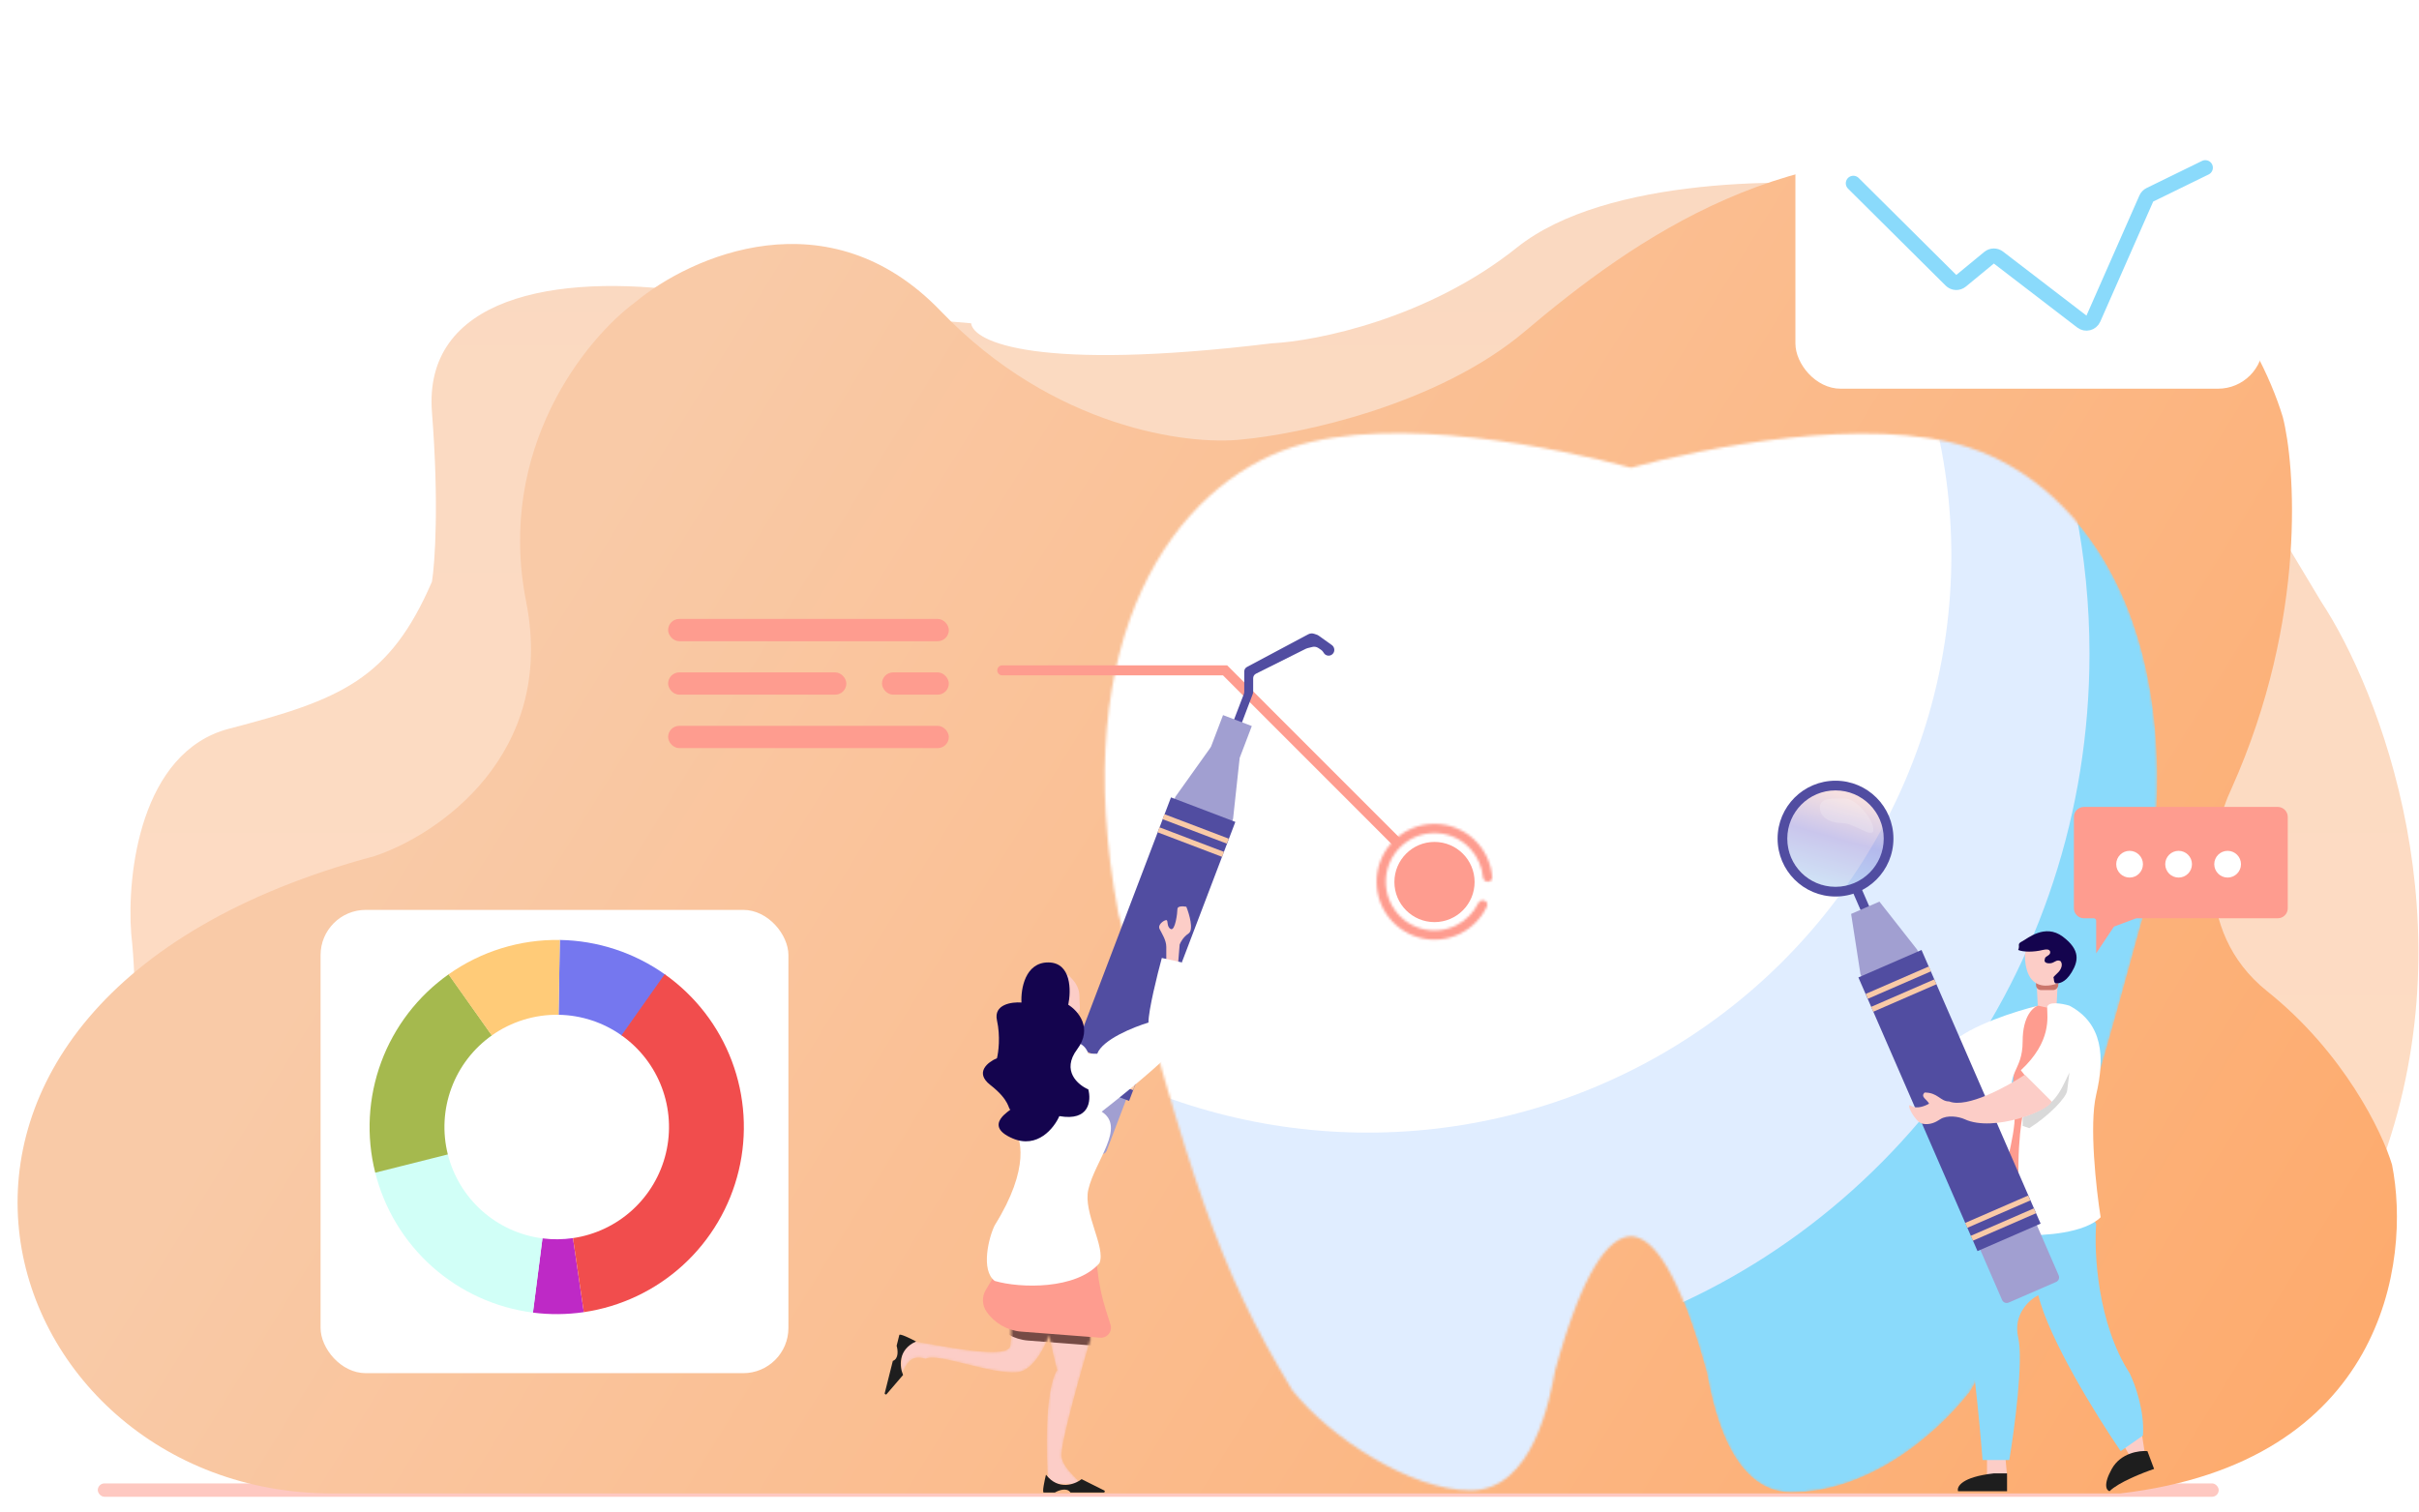 <svg width="963" height="602" viewBox="0 0 963 602" fill="none" xmlns="http://www.w3.org/2000/svg">
<rect x="38.928" y="590.679" width="844.333" height="5.321" rx="2.661" fill="#FEC8C1"/>
<path d="M52.232 371.738C57.199 417.857 46.615 432.934 40.703 434.708L132.941 590.803H822.953C848.968 589.62 910.224 562.954 947.119 465.749C984.014 368.545 947.119 274.474 924.06 239.589L884.149 173.071L747.566 74.624C714.454 70.781 639.363 70.19 603.887 98.571C568.411 126.952 524.066 135.821 506.328 136.708C412.67 148.06 387.482 136.116 386.595 128.725C368.266 127.247 320.432 122.695 275.732 116.309C219.857 108.327 168.417 118.97 171.965 164.202C174.803 200.387 173.147 224.216 171.965 231.607C155.113 270.63 135.601 278.612 91.256 290.142C55.78 299.366 50.459 348.382 52.232 371.738Z" fill="url(#paint0_linear_101_1464)"/>
<g filter="url(#filter0_d_101_1464)">
<path d="M149.106 336.897C-68.322 395.186 -5.313 590.679 132.244 590.679H843.988C949.063 578.483 959.949 498.313 952.258 459.753C948.412 446.899 933.089 415.094 902.56 390.703C872.031 366.311 880.374 326.734 888.361 309.995C918.889 241.841 913.505 180.264 908.772 162.03C899.306 130.943 866.884 73.79 798.727 61.594C713.531 46.349 650.521 91.187 607.036 127.954C572.247 157.367 517.402 168.905 494.328 170.998C473.029 173.389 419.249 166.514 374.521 119.883C329.793 73.251 274.829 98.062 252.939 116.296C233.415 130.644 197.384 174.585 209.453 235.564C221.523 296.543 174.25 328.528 149.106 336.897Z" fill="url(#paint1_linear_101_1464)"/>
</g>
<g filter="url(#filter1_d_101_1464)">
<mask id="mask0_101_1464" style="mask-type:alpha" maskUnits="userSpaceOnUse" x="439" y="168" width="420" height="423">
<path d="M713.135 590.218C688.05 590.218 681.502 553.264 679.433 542.325C668.532 502.738 658.23 488.492 649.278 488.265C640.326 488.492 630.025 502.088 619.124 541.62C617.055 552.543 610.5 589.446 585.423 589.446C561.315 589.446 528.959 567.895 514.473 549.591C484.32 499.994 473.677 463.682 445.297 360.06C424.012 248.467 468.356 189.128 514.473 174.071C555.27 160.753 620.898 174.566 649.278 182.242C677.659 174.556 743.29 160.922 784.088 174.26C830.207 189.337 874.552 248.76 853.266 360.51C824.885 464.278 814.242 500.641 784.088 550.307C769.602 568.637 743.13 590.218 713.135 590.218Z" fill="#FE9C8F"/>
</mask>
<g mask="url(#mask0_101_1464)">
<path d="M713.135 590.218C688.05 590.218 681.502 553.264 679.433 542.325C668.532 502.738 658.23 488.492 649.278 488.265C640.326 488.492 630.025 502.088 619.124 541.62C617.055 552.543 610.5 589.446 585.423 589.446C561.315 589.446 528.959 567.895 514.473 549.591C484.32 499.994 473.677 463.682 445.297 360.06C424.012 248.467 468.356 189.128 514.473 174.071C555.27 160.753 620.898 174.566 649.278 182.242C677.659 174.556 743.29 160.922 784.088 174.26C830.207 189.337 874.552 248.76 853.266 360.51C824.885 464.278 814.242 500.641 784.088 550.307C769.602 568.637 743.13 590.218 713.135 590.218Z" fill="#8ADAFB"/>
<path d="M831.82 256.316C831.82 383.234 750.869 490.634 639.362 526.487C613.588 534.774 613.677 657.197 585.261 657.197C433.905 657.197 283.713 412.57 283.713 256.316C283.713 100.062 406.411 -26.607 557.767 -26.607C709.122 -26.607 831.82 100.062 831.82 256.316Z" fill="#E0EDFF"/>
<ellipse cx="544.462" cy="217.292" rx="232.369" ry="229.708" fill="white"/>
</g>
</g>
<ellipse cx="571.072" cy="351.214" rx="15.964" ry="15.964" fill="#FE9C8F"/>
<mask id="path-9-inside-1_101_1464" fill="white">
<path d="M592.297 351.111C593.31 351.111 594.138 350.288 594.058 349.279C593.652 344.187 591.564 339.353 588.094 335.556C584.211 331.306 578.879 328.663 573.146 328.145C567.413 327.627 561.693 329.272 557.111 332.757C552.529 336.242 549.417 341.314 548.385 346.978C547.353 352.641 548.477 358.485 551.535 363.362C554.594 368.239 559.366 371.796 564.914 373.333C570.461 374.87 576.383 374.277 581.515 371.669C586.101 369.34 589.76 365.553 591.935 360.931C592.366 360.015 591.881 358.953 590.934 358.596C589.986 358.239 588.937 358.723 588.492 359.632C586.649 363.4 583.624 366.486 579.855 368.401C575.538 370.594 570.558 371.093 565.892 369.8C561.227 368.507 557.214 365.516 554.641 361.414C552.069 357.313 551.124 352.398 551.992 347.635C552.859 342.872 555.477 338.606 559.331 335.675C563.184 332.744 567.994 331.36 572.816 331.796C577.638 332.231 582.122 334.455 585.388 338.029C588.24 341.15 589.982 345.104 590.378 349.28C590.473 350.288 591.285 351.111 592.297 351.111Z"/>
</mask>
<path d="M592.297 351.111C593.31 351.111 594.138 350.288 594.058 349.279C593.652 344.187 591.564 339.353 588.094 335.556C584.211 331.306 578.879 328.663 573.146 328.145C567.413 327.627 561.693 329.272 557.111 332.757C552.529 336.242 549.417 341.314 548.385 346.978C547.353 352.641 548.477 358.485 551.535 363.362C554.594 368.239 559.366 371.796 564.914 373.333C570.461 374.87 576.383 374.277 581.515 371.669C586.101 369.34 589.76 365.553 591.935 360.931C592.366 360.015 591.881 358.953 590.934 358.596C589.986 358.239 588.937 358.723 588.492 359.632C586.649 363.4 583.624 366.486 579.855 368.401C575.538 370.594 570.558 371.093 565.892 369.8C561.227 368.507 557.214 365.516 554.641 361.414C552.069 357.313 551.124 352.398 551.992 347.635C552.859 342.872 555.477 338.606 559.331 335.675C563.184 332.744 567.994 331.36 572.816 331.796C577.638 332.231 582.122 334.455 585.388 338.029C588.24 341.15 589.982 345.104 590.378 349.28C590.473 350.288 591.285 351.111 592.297 351.111Z" fill="#FE9C8F" stroke="#FE9C8F" stroke-width="2" mask="url(#path-9-inside-1_101_1464)"/>
<path d="M399.011 264.93C397.907 264.93 397.011 265.826 397.011 266.93C397.011 268.035 397.907 268.93 399.011 268.93L399.011 264.93ZM487.701 266.93L489.116 265.516L488.53 264.93L487.701 264.93L487.701 266.93ZM399.011 268.93L487.701 268.93L487.701 264.93L399.011 264.93L399.011 268.93ZM486.287 268.344L554.579 336.664L557.408 333.836L489.116 265.516L486.287 268.344Z" fill="#FE9C8F"/>
<rect x="266.477" y="246.956" width="110.75" height="7.869" rx="3.935" fill="#FE9C8F" stroke="#FE9C8F"/>
<rect x="266.477" y="289.527" width="110.75" height="7.869" rx="3.935" fill="#FE9C8F" stroke="#FE9C8F"/>
<rect x="266.477" y="268.241" width="69.952" height="7.869" rx="3.935" fill="#FE9C8F" stroke="#FE9C8F"/>
<rect x="351.619" y="268.241" width="25.607" height="7.869" rx="3.935" fill="#FE9C8F" stroke="#FE9C8F"/>
<g filter="url(#filter2_d_101_1464)">
<path d="M819.406 383.143H810.537L811.424 399.994H818.519L819.406 383.143Z" fill="#FCCDC7"/>
<rect width="8.869" height="12.417" rx="2" transform="matrix(-1 0 0 1 819.406 377.822)" fill="#CB766B"/>
<path d="M806.102 376.935C806.811 394.673 821.179 386.691 821.179 386.691C821.179 386.691 822.953 381.369 823.84 379.595C827.388 372.5 817.927 377.526 814.971 378.709C823.391 373.387 811.423 371.613 808.762 372.5C806.634 373.21 806.102 375.457 806.102 376.935Z" fill="#FCCDC7"/>
<path d="M844.237 569.393C843.942 569.098 844.592 567.619 849.559 564.072H852.22L853.993 575.602H847.785L844.237 569.393Z" fill="#FCCDC7"/>
<path d="M799.005 583.584L798.118 573.828H791.023V584.471L799.005 583.584Z" fill="#FCCDC7"/>
<path d="M839.802 589.792C843.35 586.245 853.106 582.401 857.541 580.923L854.88 573.828C851.628 573.532 844.237 574.537 840.689 580.923C837.142 587.309 838.62 589.497 839.802 589.792Z" fill="#1E1E1E"/>
<path d="M799.005 589.792V582.697H793.683C780.912 584.116 778.902 588.018 779.493 589.792H799.005Z" fill="#1E1E1E"/>
<path d="M834.482 483.363L829.161 473.607L794.571 471.834C789.25 484.25 779.317 511.39 782.155 520.613C784.993 529.837 788.068 562.298 789.25 577.375H799.893C801.962 564.959 805.569 537.819 803.441 528.596C801.312 519.372 807.884 513.518 811.436 511.744C815.752 529.205 834.253 559.233 844.238 573.828L853.107 567.619C853.817 557.686 849.855 546.925 847.786 542.786C835.014 522.919 833.595 494.893 834.482 483.363Z" fill="#8ADAFB"/>
<path d="M815.858 379.595C813.729 379.595 813.788 378.412 814.084 377.821C814.084 376.934 814.971 376.934 815.858 376.047C816.376 375.529 816.745 373.387 813.197 374.274C809.755 375.134 805.511 375.16 803.441 374.274C804.328 372.204 802.676 371.995 805.215 370.726C806.989 369.839 814.084 363.631 821.179 368.952C828.274 374.274 827.388 378.708 824.727 383.143C822.066 387.577 819.405 387.577 818.518 387.577C817.809 387.577 817.632 386.395 817.632 385.803C817.336 384.916 817.337 385.211 819.405 383.143C820.292 382.256 821.475 380.186 820.292 378.708C818.518 377.821 817.986 379.595 815.858 379.595Z" fill="#14044E"/>
<path d="M821.178 396.447C817.032 397.938 815.589 397.418 811.423 396.447L807.875 397.334L806.101 399.994L802.553 414.185L799.006 454.096L798.119 465.625L809.649 470.06L811.423 454.096L821.178 396.447Z" fill="#FE9C8F"/>
<path d="M814.97 397.334C814.97 394.495 820.883 395.56 823.839 396.447C837.143 403.542 838.03 416.845 834.482 431.923C831.644 443.985 834.482 469.468 836.256 480.703C829.87 487.088 813.492 488.093 806.101 487.798C801.844 467.222 803.838 447.296 805.214 439.905C808.762 440.615 814.083 436.653 815.857 434.584C814.97 433.697 807.745 426.601 804.493 422.167C816.91 410.637 814.97 400.881 814.97 397.334Z" fill="white"/>
<path d="M776.833 411.524C783.928 404.429 802.849 398.516 811.423 396.447C809.353 397.007 805.214 400.63 805.214 410.637C805.214 423.146 798.119 422.167 801.667 436.357C803.591 444.053 798.119 460.304 797.232 467.399C787.476 451.73 769.738 418.619 776.833 411.524Z" fill="white"/>
<rect width="3.738" height="118.832" transform="matrix(-0.917 0.399 0.399 0.917 740.119 347.666)" fill="#514DA1"/>
<path d="M748.196 355.018L742.563 357.466L736.929 359.913L740.651 383.892L741.69 386.284L743.769 391.069L747.927 400.638L764.559 438.914L797.025 513.633C797.465 514.646 798.643 515.11 799.656 514.67L818.523 506.473C819.536 506.032 820 504.854 819.56 503.841L787.093 429.123L770.462 390.846L766.304 381.277L764.225 376.492L763.185 374.1L748.196 355.018Z" fill="#A19FD1"/>
<rect width="27.402" height="118.832" transform="matrix(-0.917 0.399 0.399 0.917 764.953 374.274)" fill="#514DA1"/>
<rect width="27.442" height="2.122" transform="matrix(-0.917 0.399 0.399 0.917 770.058 385.974)" fill="#F9CAA7"/>
<rect width="27.407" height="2.122" transform="matrix(-0.917 0.399 0.399 0.917 767.875 380.83)" fill="#F9CAA7"/>
<rect width="27.405" height="2.122" transform="matrix(-0.917 0.399 0.399 0.917 809.692 477.155)" fill="#F9CAA7"/>
<rect width="27.374" height="2.122" transform="matrix(-0.917 0.399 0.399 0.917 807.432 472.043)" fill="#F9CAA7"/>
<ellipse cx="20.399" cy="20.399" rx="20.399" ry="20.399" transform="matrix(-1 0 0 1 752 308.643)" fill="url(#paint2_linear_101_1464)" fill-opacity="0.3"/>
<path d="M724.505 317.512C724.505 321.431 728.476 323.721 733.374 323.721C738.272 323.721 745.791 330.3 745.791 326.382C745.791 322.463 739.159 313.965 734.261 313.965C729.363 313.965 724.505 313.594 724.505 317.512Z" fill="white" fill-opacity="0.2"/>
<path d="M707.654 329.929C707.654 342.664 717.979 352.988 730.714 352.988C743.449 352.988 753.773 342.664 753.773 329.929C753.773 317.193 743.449 306.869 730.714 306.869C717.979 306.869 707.654 317.193 707.654 329.929ZM749.91 329.929C749.91 340.531 741.316 349.125 730.714 349.125C720.112 349.125 711.517 340.531 711.517 329.929C711.517 319.327 720.112 310.732 730.714 310.732C741.316 310.732 749.91 319.327 749.91 329.929Z" fill="#514DA1"/>
<path d="M823.84 423.054C819.676 431.589 818.164 436.8 805.215 440.792V444.339L807.876 445.226C815.777 440.196 822.764 432.971 822.953 430.149L823.84 423.054Z" fill="#D9D9D9"/>
<path d="M806.101 423.941L816.743 434.584C816.034 438.131 793.684 447 782.154 441.679C779.73 440.56 775.059 439.905 772.398 441.679C770.531 442.923 768.259 444.044 765.303 443.453C762.347 442.861 758.208 434.584 760.868 436.357C762.997 437.776 766.486 436.357 767.964 435.47C767.077 433.697 764.416 432.81 766.19 431.036C771.511 431.036 772.398 434.584 775.946 434.584C783.041 437.422 799.005 428.671 806.101 423.941Z" fill="#FCCDC7"/>
</g>
<g filter="url(#filter3_d_101_1464)">
<mask id="mask1_101_1464" style="mask-type:alpha" maskUnits="userSpaceOnUse" x="358" y="514" width="77" height="74">
<path d="M404.874 542.422C410.486 541.955 414.865 534.782 417.706 527.661C418.601 532.656 419.883 537.989 420.838 541.536C415.871 549.34 416.403 574.942 417.29 586.768C418.473 586.768 428.998 587.477 429.707 586.768C430.594 585.881 423.499 581.446 422.612 576.125C421.902 571.868 430.298 542.127 434.142 529.119L432.368 520.25C428.229 517.293 419.419 512.09 417.29 514.928C416.911 515.435 416.713 516.363 416.657 517.589H402.213C402.509 519.954 402.922 526.103 402.213 531.78C401.503 537.456 377.675 532.371 363.189 530.006L358.754 534.44V542.422C360.233 543.014 360.528 534.44 368.51 537.101C372.945 534.44 394.231 543.309 404.874 542.422Z" fill="#FCCDC7"/>
</mask>
<g mask="url(#mask1_101_1464)">
<path d="M404.874 542.422C410.486 541.955 414.865 534.782 417.706 527.661C418.601 532.656 419.883 537.989 420.838 541.536C415.871 549.34 416.403 574.942 417.29 586.768C418.473 586.768 428.998 587.477 429.707 586.768C430.594 585.881 423.499 581.446 422.612 576.125C421.902 571.868 430.298 542.127 434.142 529.119L432.368 520.25C428.229 517.293 419.419 512.09 417.29 514.928C416.911 515.435 416.713 516.363 416.657 517.589H402.213C402.509 519.954 402.922 526.103 402.213 531.78C401.503 537.456 377.675 532.371 363.189 530.006L358.754 534.44V542.422C360.233 543.014 360.528 534.44 368.51 537.101C372.945 534.44 394.231 543.309 404.874 542.422Z" fill="#FCCDC7"/>
<path d="M439.515 504.807C438.981 499.476 434.495 495.416 429.138 495.416H412.554C408.339 495.416 404.433 497.628 402.264 501.242L395.107 513.17C393.493 515.86 393.604 519.246 395.389 521.826C398.584 526.44 403.687 529.369 409.282 529.799L440.639 532.211C443.468 532.429 445.618 529.714 444.758 527.01L442.893 521.148C441.202 515.834 440.07 510.357 439.515 504.807Z" fill="#764B45"/>
</g>
<path d="M495.136 272.434C495.268 272.091 495.335 271.728 495.335 271.361L495.336 263.36C495.336 262.622 495.743 261.944 496.395 261.596L520.806 248.577C521.532 248.189 522.385 248.117 523.166 248.378L524.176 248.714C524.46 248.809 524.728 248.945 524.971 249.119L530.19 252.847C530.595 253.136 530.897 253.545 531.055 254.017L531.072 254.071C531.432 255.15 530.944 256.33 529.926 256.839C528.912 257.346 527.68 257.019 527.052 256.076L526.706 255.557C526.489 255.232 526.211 254.954 525.887 254.738L524.822 254.028C524.118 253.559 523.25 253.408 522.43 253.613L520.489 254.098C520.277 254.152 520.071 254.228 519.875 254.326L499.988 264.269C499.311 264.607 498.883 265.3 498.883 266.057L498.883 271.366C498.883 271.729 498.817 272.09 498.687 272.43L450.966 398.176L447.472 396.846L495.136 272.434Z" fill="#514DA1"/>
<path d="M486.888 280.746L498.343 285.106L454.754 399.617L443.299 395.257L486.888 280.746Z" fill="#A19FD1"/>
<path d="M482.02 293.504L487.76 295.69L493.501 297.875L490.89 322L489.962 324.437L488.107 329.313L484.395 339.064L469.548 378.067L440.566 454.205C440.173 455.237 439.018 455.756 437.985 455.363L418.761 448.045C417.728 447.652 417.21 446.497 417.603 445.464L446.585 369.326L461.432 330.323L465.144 320.572L467 315.696L467.927 313.259L482.02 293.504Z" fill="#A19FD1"/>
<rect width="27.402" height="118.832" transform="matrix(0.935 0.356 -0.356 0.935 466.169 313.514)" fill="#514DA1"/>
<rect width="27.442" height="2.122" transform="matrix(0.935 0.356 -0.356 0.935 461.61 325.437)" fill="#F9CAA7"/>
<rect width="27.407" height="2.122" transform="matrix(0.935 0.356 -0.356 0.935 463.554 320.199)" fill="#F9CAA7"/>
<rect width="27.405" height="2.122" transform="matrix(0.935 0.356 -0.356 0.935 426.23 418.351)" fill="#F9CAA7"/>
<rect width="27.374" height="2.122" transform="matrix(0.935 0.356 -0.356 0.935 428.249 413.14)" fill="#F9CAA7"/>
<path d="M436.853 501.26C436.32 495.929 431.834 491.869 426.476 491.869H409.893C405.678 491.869 401.771 494.081 399.603 497.695L392.446 509.623C390.832 512.313 390.942 515.699 392.728 518.279C395.922 522.893 401.026 525.821 406.621 526.252L437.978 528.664C440.807 528.882 442.957 526.167 442.097 523.463L440.231 517.601C438.54 512.286 437.408 506.81 436.853 501.26Z" fill="#FE9C8F"/>
<path d="M416.402 583.22C421.369 589.606 427.932 587.063 430.593 584.994L439.462 589.429C439.992 589.535 439.915 590.315 439.374 590.315H426.158C424.739 588.187 421.428 589.429 419.95 590.315H415.515C414.806 590.315 415.811 585.585 416.402 583.22Z" fill="#1E1E1E"/>
<path d="M364.688 530.167C357.286 533.432 358.156 540.416 359.516 543.501L353.058 551.025C352.826 551.513 352.087 551.249 352.219 550.724L355.433 537.905C357.843 537.046 357.443 533.533 356.943 531.883L358.021 527.582C358.194 526.893 362.537 529.019 364.688 530.167Z" fill="#1E1E1E"/>
<path d="M469.619 372.137L468.732 382.78C467.253 383.371 464.297 384.376 464.297 383.667V373.024C464.297 370.363 462.523 367.702 461.636 365.928C460.749 364.155 463.41 362.381 464.297 362.381C465.184 362.381 464.297 365.042 466.071 365.928C467.845 366.815 468.732 359.517 468.732 357.946C468.732 356.69 471.097 356.832 472.279 357.059C473.462 360.016 475.295 366.283 473.166 367.702C471.038 369.121 469.914 371.25 469.619 372.137Z" fill="#FCCDC7"/>
<path d="M421.723 392.536C421.723 397.924 423.126 399.631 427.044 399.631C430.963 399.631 429.705 397.924 429.705 392.535C429.705 387.147 424.384 383.666 424.384 383.666C420.465 383.666 421.723 387.147 421.723 392.536Z" fill="#FCCDC7"/>
<path d="M462.521 377.458L470.503 379.232V409.387C470.503 412.935 449.217 430.377 438.574 438.655C448.33 444.863 435.914 458.167 433.253 469.696C431.124 478.92 440.348 492.756 437.688 498.964C428.464 509.607 406.054 509.016 396.003 506.06C390.327 501.802 393.638 488.617 396.003 483.887C410.193 461.182 406.646 448.411 403.098 444.863L405.759 440.429C412.263 430.377 425.98 410.451 428.818 411.161C431.657 411.87 432.957 414.413 433.253 415.595H436.801C438.929 409.919 451.287 404.952 457.2 403.179C457.2 398.212 460.747 383.962 462.521 377.458Z" fill="white"/>
<path d="M428.82 413.821C435.205 405.307 429.115 398.448 425.272 396.083C426.454 390.466 426.514 379.232 417.29 379.232C408.066 379.232 406.351 389.875 406.647 395.196C402.804 394.901 395.472 395.906 396.891 402.291C398.31 408.677 397.482 415.004 396.891 417.369C393.343 418.847 387.844 423.045 394.23 428.012C402.212 434.22 401.325 437.768 402.212 437.768C403.099 437.768 390.683 443.976 403.099 449.297C413.033 453.555 419.655 445.159 421.724 440.428C433.786 442.557 434.437 434.22 433.254 429.785C429.115 428.012 422.434 422.335 428.82 413.821Z" fill="#14044E"/>
</g>
<g filter="url(#filter4_d_101_1464)">
<rect x="127.619" y="358.309" width="186.25" height="184.476" rx="18" fill="white"/>
</g>
<path d="M264.911 388.135C252.62 379.362 237.954 374.532 222.855 374.284L222.365 404.08C231.424 404.229 240.224 407.127 247.599 412.391L264.911 388.135Z" fill="#7577EF"/>
<path d="M232.414 522.489C225.696 523.472 218.874 523.532 212.14 522.667L215.936 493.11C219.977 493.629 224.07 493.593 228.101 493.003L232.414 522.489Z" fill="#BE29C6"/>
<path d="M212.187 522.673C197.274 520.767 183.287 514.394 172.064 504.392C160.84 494.389 152.905 481.225 149.302 466.63L178.234 459.487C180.396 468.245 185.156 476.143 191.891 482.145C198.625 488.146 207.017 491.97 215.964 493.113L212.187 522.673Z" fill="#D1FFF7"/>
<path d="M149.382 466.951C145.714 452.372 146.543 437.023 151.759 422.924C156.976 408.824 166.336 396.632 178.61 387.951L195.818 412.28C188.454 417.489 182.838 424.804 179.708 433.264C176.578 441.724 176.081 450.932 178.282 459.68L149.382 466.951Z" fill="#A5B94E"/>
<path d="M178.533 388.005C191.477 378.825 207.013 374.018 222.88 374.284L222.38 404.08C212.86 403.921 203.538 406.805 195.772 412.313L178.533 388.005Z" fill="#FFCB78"/>
<path d="M232.414 522.489C247.151 520.334 260.904 513.81 271.897 503.761C282.89 493.711 290.619 480.598 294.085 466.112C297.552 451.627 296.596 436.435 291.343 422.498C286.09 408.561 276.78 396.519 264.615 387.925L247.422 412.265C254.721 417.421 260.307 424.646 263.458 433.008C266.61 441.371 267.183 450.486 265.103 459.177C263.024 467.868 258.387 475.736 251.791 481.766C245.195 487.796 236.943 491.71 228.101 493.003L232.414 522.489Z" fill="#F14D4D"/>
<g filter="url(#filter5_d_101_1464)">
<rect x="714.75" y="31.929" width="186.25" height="118.845" rx="18" fill="white"/>
</g>
<path d="M737.809 72.985L776.68 111.61C777.774 112.697 779.512 112.778 780.702 111.798L791.842 102.624C792.92 101.736 794.468 101.709 795.576 102.559L828.79 128.049C830.332 129.233 832.577 128.659 833.361 126.879L854.438 79.051C854.723 78.403 855.229 77.877 855.865 77.566L877.939 66.775" stroke="#8ADAFB" stroke-width="6" stroke-linecap="round"/>
<path d="M825.611 325.311C825.611 323.102 827.402 321.311 829.611 321.311H906.754C908.963 321.311 910.754 323.102 910.754 325.311V361.657C910.754 363.866 908.963 365.657 906.754 365.657H868.183H850.624C850.506 365.657 850.388 365.678 850.276 365.719L841.879 368.84C841.682 368.913 841.513 369.047 841.396 369.222L834.48 379.596V366.657C834.48 366.104 834.033 365.657 833.48 365.657H829.611C827.402 365.657 825.611 363.866 825.611 361.657V325.311Z" fill="#FE9C8F"/>
<ellipse cx="847.786" cy="344.119" rx="5.321" ry="5.321" fill="white"/>
<ellipse cx="867.296" cy="344.119" rx="5.321" ry="5.321" fill="white"/>
<ellipse cx="886.811" cy="344.119" rx="5.321" ry="5.321" fill="white"/>
<defs>
<filter id="filter0_d_101_1464" x="0" y="55.536" width="961.214" height="546.143" filterUnits="userSpaceOnUse" color-interpolation-filters="sRGB">
<feFlood flood-opacity="0" result="BackgroundImageFix"/>
<feColorMatrix in="SourceAlpha" type="matrix" values="0 0 0 0 0 0 0 0 0 0 0 0 0 0 0 0 0 0 127 0" result="hardAlpha"/>
<feOffset dy="4"/>
<feGaussianBlur stdDeviation="3.5"/>
<feComposite in2="hardAlpha" operator="out"/>
<feColorMatrix type="matrix" values="0 0 0 0 0 0 0 0 0 0 0 0 0 0 0 0 0 0 0.25 0"/>
<feBlend mode="normal" in2="BackgroundImageFix" result="effect1_dropShadow_101_1464"/>
<feBlend mode="normal" in="SourceGraphic" in2="effect1_dropShadow_101_1464" result="shape"/>
</filter>
<filter id="filter1_d_101_1464" x="435.809" y="168.512" width="426.946" height="429.706" filterUnits="userSpaceOnUse" color-interpolation-filters="sRGB">
<feFlood flood-opacity="0" result="BackgroundImageFix"/>
<feColorMatrix in="SourceAlpha" type="matrix" values="0 0 0 0 0 0 0 0 0 0 0 0 0 0 0 0 0 0 127 0" result="hardAlpha"/>
<feOffset dy="4"/>
<feGaussianBlur stdDeviation="2"/>
<feComposite in2="hardAlpha" operator="out"/>
<feColorMatrix type="matrix" values="0 0 0 0 0 0 0 0 0 0 0 0 0 0 0 0 0 0 0.25 0"/>
<feBlend mode="normal" in2="BackgroundImageFix" result="effect1_dropShadow_101_1464"/>
<feBlend mode="normal" in="SourceGraphic" in2="effect1_dropShadow_101_1464" result="shape"/>
</filter>
<filter id="filter2_d_101_1464" x="703.654" y="306.869" width="157.886" height="290.923" filterUnits="userSpaceOnUse" color-interpolation-filters="sRGB">
<feFlood flood-opacity="0" result="BackgroundImageFix"/>
<feColorMatrix in="SourceAlpha" type="matrix" values="0 0 0 0 0 0 0 0 0 0 0 0 0 0 0 0 0 0 127 0" result="hardAlpha"/>
<feOffset dy="4"/>
<feGaussianBlur stdDeviation="2"/>
<feComposite in2="hardAlpha" operator="out"/>
<feColorMatrix type="matrix" values="0 0 0 0 0 0 0 0 0 0 0 0 0 0 0 0 0 0 0.25 0"/>
<feBlend mode="normal" in2="BackgroundImageFix" result="effect1_dropShadow_101_1464"/>
<feBlend mode="normal" in="SourceGraphic" in2="effect1_dropShadow_101_1464" result="shape"/>
</filter>
<filter id="filter3_d_101_1464" x="348.203" y="248.224" width="186.987" height="350.092" filterUnits="userSpaceOnUse" color-interpolation-filters="sRGB">
<feFlood flood-opacity="0" result="BackgroundImageFix"/>
<feColorMatrix in="SourceAlpha" type="matrix" values="0 0 0 0 0 0 0 0 0 0 0 0 0 0 0 0 0 0 127 0" result="hardAlpha"/>
<feOffset dy="4"/>
<feGaussianBlur stdDeviation="2"/>
<feComposite in2="hardAlpha" operator="out"/>
<feColorMatrix type="matrix" values="0 0 0 0 0 0 0 0 0 0 0 0 0 0 0 0 0 0 0.25 0"/>
<feBlend mode="normal" in2="BackgroundImageFix" result="effect1_dropShadow_101_1464"/>
<feBlend mode="normal" in="SourceGraphic" in2="effect1_dropShadow_101_1464" result="shape"/>
</filter>
<filter id="filter4_d_101_1464" x="123.619" y="358.309" width="194.25" height="192.476" filterUnits="userSpaceOnUse" color-interpolation-filters="sRGB">
<feFlood flood-opacity="0" result="BackgroundImageFix"/>
<feColorMatrix in="SourceAlpha" type="matrix" values="0 0 0 0 0 0 0 0 0 0 0 0 0 0 0 0 0 0 127 0" result="hardAlpha"/>
<feOffset dy="4"/>
<feGaussianBlur stdDeviation="2"/>
<feComposite in2="hardAlpha" operator="out"/>
<feColorMatrix type="matrix" values="0 0 0 0 0 0 0 0 0 0 0 0 0 0 0 0 0 0 0.25 0"/>
<feBlend mode="normal" in2="BackgroundImageFix" result="effect1_dropShadow_101_1464"/>
<feBlend mode="normal" in="SourceGraphic" in2="effect1_dropShadow_101_1464" result="shape"/>
</filter>
<filter id="filter5_d_101_1464" x="710.75" y="31.929" width="194.25" height="126.845" filterUnits="userSpaceOnUse" color-interpolation-filters="sRGB">
<feFlood flood-opacity="0" result="BackgroundImageFix"/>
<feColorMatrix in="SourceAlpha" type="matrix" values="0 0 0 0 0 0 0 0 0 0 0 0 0 0 0 0 0 0 127 0" result="hardAlpha"/>
<feOffset dy="4"/>
<feGaussianBlur stdDeviation="2"/>
<feComposite in2="hardAlpha" operator="out"/>
<feColorMatrix type="matrix" values="0 0 0 0 0 0 0 0 0 0 0 0 0 0 0 0 0 0 0.25 0"/>
<feBlend mode="normal" in2="BackgroundImageFix" result="effect1_dropShadow_101_1464"/>
<feBlend mode="normal" in="SourceGraphic" in2="effect1_dropShadow_101_1464" result="shape"/>
</filter>
<linearGradient id="paint0_linear_101_1464" x1="501.737" y1="72.725" x2="501.737" y2="590.803" gradientUnits="userSpaceOnUse">
<stop stop-color="#FAD9C1"/>
<stop offset="1" stop-color="#FFDDC4"/>
</linearGradient>
<linearGradient id="paint1_linear_101_1464" x1="270.411" y1="141.905" x2="1247.78" y2="745" gradientUnits="userSpaceOnUse">
<stop stop-color="#F9CAA7"/>
<stop offset="1" stop-color="#FF9C52"/>
</linearGradient>
<linearGradient id="paint2_linear_101_1464" x1="10.643" y1="6.208" x2="20.399" y2="40.798" gradientUnits="userSpaceOnUse">
<stop stop-color="#E29A9A"/>
<stop offset="0.478" stop-color="#5043C2"/>
<stop offset="1" stop-color="#619DE1"/>
</linearGradient>
</defs>
</svg>
